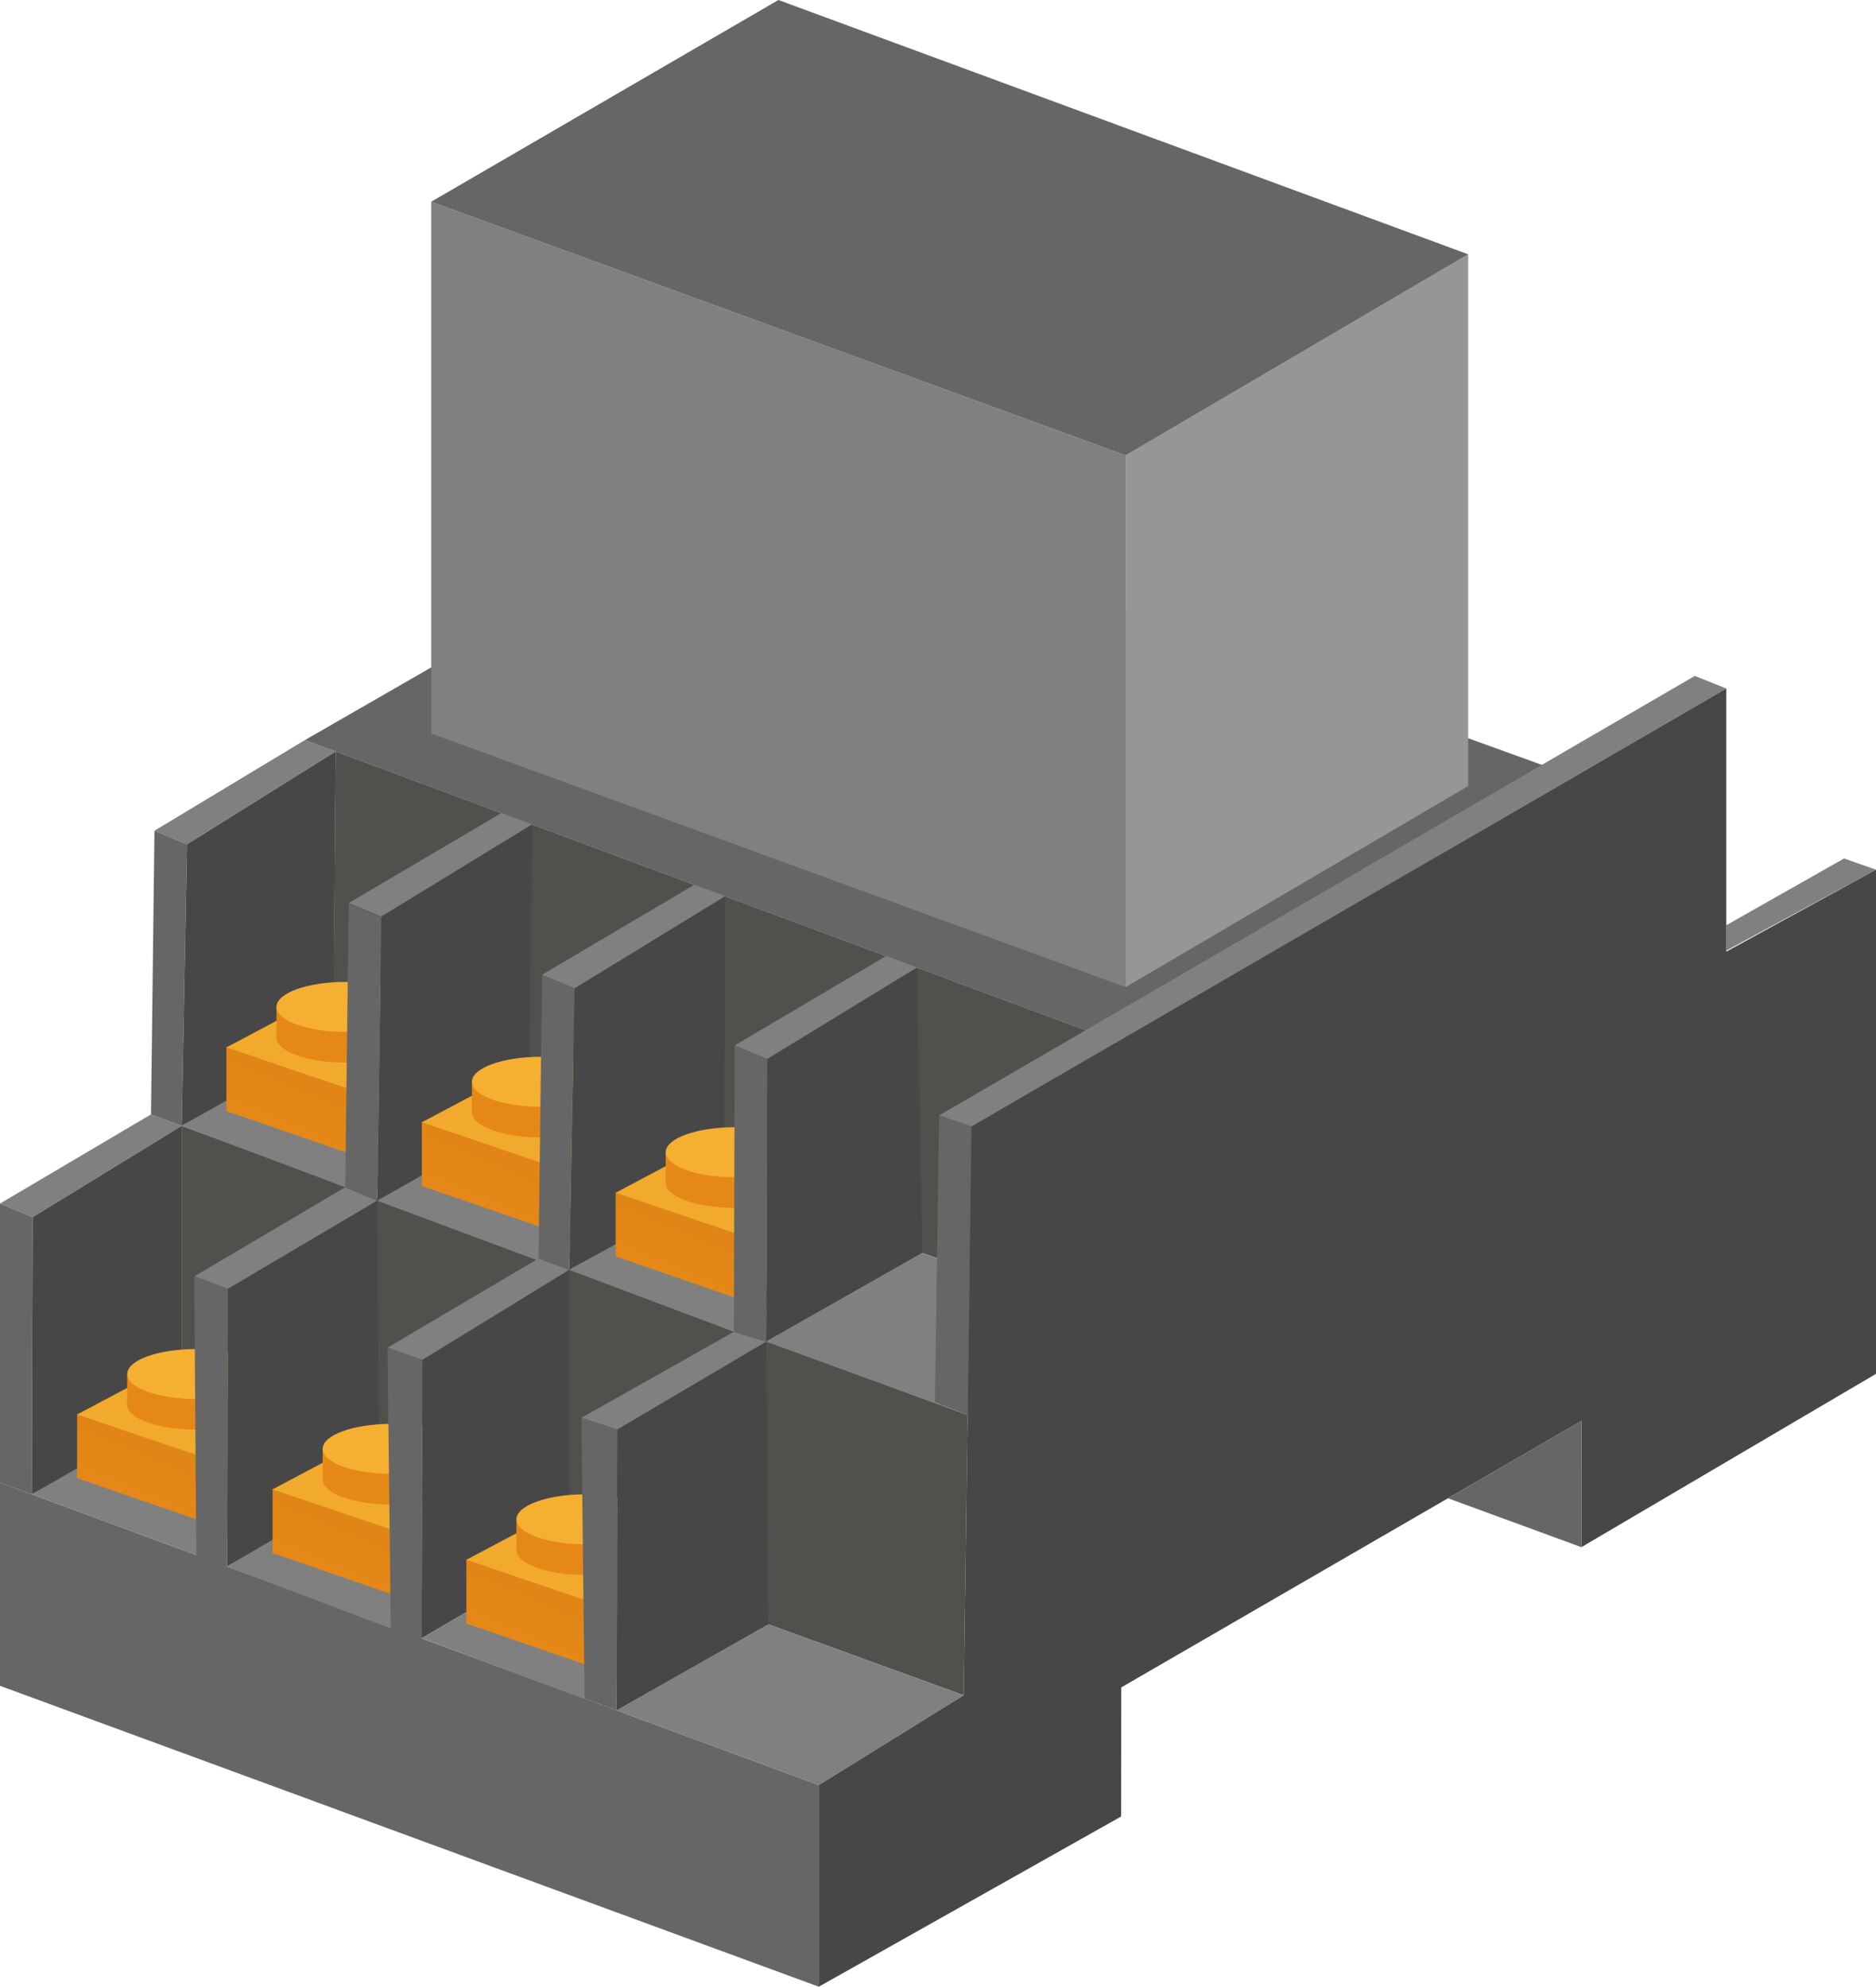 <svg id="图层_1" data-name="图层 1" xmlns="http://www.w3.org/2000/svg" xmlns:xlink="http://www.w3.org/1999/xlink" viewBox="0 0 785.76 832.16"><defs><style>.cls-1{fill:#51504d;}.cls-1,.cls-2,.cls-3,.cls-4,.cls-6{fill-rule:evenodd;}.cls-17,.cls-2{fill:#666;}.cls-3,.cls-5{fill:gray;}.cls-4{fill:#969696;}.cls-6{fill:#474747;}.cls-7{fill:url(#linear-gradient);}.cls-8{fill:#f1aa2b;}.cls-9{fill:#f0bd31;}.cls-10{fill:#e68817;}.cls-11{fill:#f5af31;}.cls-12{fill:url(#linear-gradient-2);}.cls-13{fill:url(#linear-gradient-3);}.cls-14{fill:url(#linear-gradient-4);}.cls-15{fill:url(#linear-gradient-5);}.cls-16{fill:url(#linear-gradient-6);}</style><linearGradient id="linear-gradient" x1="-509.99" y1="1625.52" x2="-516.36" y2="1651.89" gradientTransform="matrix(0.89, 0.14, 0, 1, 516.63, -950.88)" gradientUnits="userSpaceOnUse"><stop offset="0" stop-color="#e08516"/><stop offset="1" stop-color="#e68817"/></linearGradient><linearGradient id="linear-gradient-2" x1="-418.11" y1="1643.84" x2="-424.47" y2="1670.2" xlink:href="#linear-gradient"/><linearGradient id="linear-gradient-3" x1="-327" y1="1660.42" x2="-333.37" y2="1686.78" xlink:href="#linear-gradient"/><linearGradient id="linear-gradient-4" x1="-439.81" y1="1461.81" x2="-446.18" y2="1488.17" xlink:href="#linear-gradient"/><linearGradient id="linear-gradient-5" x1="-347.93" y1="1480.13" x2="-354.3" y2="1506.49" xlink:href="#linear-gradient"/><linearGradient id="linear-gradient-6" x1="-256.82" y1="1496.71" x2="-263.19" y2="1523.07" xlink:href="#linear-gradient"/></defs><title>ats</title><polygon class="cls-1" points="76.11 471.57 405.29 592.7 403.66 710.08 321.85 680.38 76.11 575.51 76.11 471.57"/><polygon class="cls-1" points="140.6 314.76 467.55 436.3 465.92 553.69 384.12 523.99 139.57 433.78 140.6 314.76"/><polygon class="cls-2" points="468.99 436.87 127.7 310 316.62 201.3 658.97 325.14 468.99 436.87"/><polygon class="cls-3" points="471.48 413.46 180.61 307.21 180.61 84.5 471.48 190.75 471.48 413.46"/><polygon class="cls-4" points="471.48 413.46 614.96 329.24 614.96 106.53 471.48 190.75 471.48 413.46"/><polygon class="cls-2" points="471.48 190.75 180.61 84.5 326.04 0 614.96 106.53 471.48 190.75"/><polygon class="cls-3" points="393.33 467.23 709.87 283.11 723.06 288.39 406.96 471.85 393.33 467.23"/><polygon class="cls-2" points="0 620.99 342.95 747.69 342.95 832.16 0 706.12 0 620.99"/><polygon class="cls-3" points="63.24 466.78 76.11 471.57 13.64 509.85 0 504.13 63.24 466.78"/><polygon class="cls-3" points="144.6 497.29 157.97 502.93 95.44 540.05 81.36 534.63 144.6 497.29"/><polygon class="cls-3" points="225.56 527.13 238.43 531.91 176.9 569.63 162.32 564.47 225.56 527.13"/><polygon class="cls-3" points="307.38 557.84 320.9 561.99 258.58 598.77 243.52 593.86 307.38 557.84"/><polygon class="cls-3" points="127.73 309.98 140.6 314.76 78.34 353.67 64.7 347.95 127.73 309.98"/><polygon class="cls-3" points="209.95 340.58 222.82 345.37 159.7 383.95 146.06 378.23 209.95 340.58"/><polygon class="cls-3" points="290.78 370.62 303.73 375.43 240.66 414.01 227.02 408.29 290.78 370.62"/><polygon class="cls-3" points="371.09 400.47 384.06 405.3 321.36 443.61 307.72 437.89 371.09 400.47"/><polygon class="cls-3" points="785.76 364.28 772.39 359.58 723.06 387.54 723.06 398.18 785.76 364.28"/><polygon class="cls-2" points="64.7 347.95 63.24 466.78 76.11 471.57 78.34 353.67 64.7 347.95"/><polygon class="cls-2" points="0 504.13 0 620.99 13.31 625.91 13.59 509.81 0 504.13"/><polygon class="cls-5" points="386.36 524.81 320.9 561.99 405.29 592.7 467.21 555.08 386.36 524.81"/><polygon class="cls-5" points="321.85 680.38 258.3 716.42 342.95 747.69 403.66 710.08 321.85 680.38"/><polygon class="cls-2" points="393.33 467.23 406.96 471.85 405.29 592.7 391.6 587.25 393.33 467.23"/><polygon class="cls-6" points="342.95 832.16 342.95 747.69 403.66 710.08 406.96 471.85 723.06 288.39 723.06 398.59 785.76 364.28 785.76 575.45 662.35 648.05 662.43 595.17 469.65 706.78 469.57 760.87 342.95 832.16"/><polygon class="cls-6" points="76.11 471.57 76.11 592.61 13.31 625.91 13.64 509.85 76.11 471.57"/><polygon class="cls-5" points="77.14 589.28 13.31 625.91 82.2 651.36 142.52 613.11 77.14 589.28"/><polygon class="cls-7" points="86.51 637.87 32.3 619.15 32.3 592.16 86.51 610.88 86.51 637.87"/><polygon class="cls-8" points="86.51 610.88 32.3 592.47 77.67 568.4 131.32 586.3 86.51 610.88"/><polygon class="cls-9" points="86.51 637.87 131.32 611.38 131.32 586.3 86.51 610.88 86.51 637.87"/><ellipse class="cls-10" cx="82.12" cy="588.34" rx="28.85" ry="10.47"/><rect class="cls-10" x="53.27" y="575.52" width="57.7" height="12.83"/><path class="cls-11" d="M248,675.45c0,5.78-12.92,10.47-28.85,10.47s-28.85-4.69-28.85-10.47S203.19,665,219.12,665,248,669.67,248,675.45Z" transform="translate(-137 -99.94)"/><polygon class="cls-6" points="157.97 502.93 158.82 619.51 95.17 656.15 95.45 539.82 157.97 502.93"/><polygon class="cls-5" points="157.07 619.7 95.17 656.15 163.67 682.08 224.39 644.47 157.07 619.7"/><polygon class="cls-12" points="168.37 669.23 114.17 650.51 114.17 623.52 168.37 642.24 168.37 669.23"/><polygon class="cls-8" points="168.37 642.23 114.17 623.83 159.53 599.76 213.18 617.66 168.37 642.23"/><polygon class="cls-9" points="168.37 669.23 213.18 642.74 213.18 617.66 168.37 642.24 168.37 669.23"/><ellipse class="cls-10" cx="163.98" cy="619.7" rx="28.85" ry="10.47"/><rect class="cls-10" x="135.14" y="606.87" width="57.7" height="12.83"/><path class="cls-11" d="M329.83,706.81c0,5.78-12.92,10.47-28.85,10.47s-28.85-4.69-28.85-10.47,12.91-10.48,28.85-10.48S329.83,701,329.83,706.81Z" transform="translate(-137 -99.94)"/><polygon class="cls-6" points="238.43 531.91 238.43 650.15 176.62 686.19 176.9 569.63 238.43 531.91"/><polygon class="cls-5" points="238.43 650.15 176.62 686.19 244.85 711.6 305.56 673.98 238.43 650.15"/><polygon class="cls-13" points="249.55 698.74 195.34 680.02 195.34 653.03 249.55 671.75 249.55 698.74"/><polygon class="cls-8" points="249.55 671.75 195.34 653.34 240.71 629.27 294.36 647.17 249.55 671.75"/><polygon class="cls-9" points="249.55 698.74 294.36 672.25 294.36 647.17 249.55 671.75 249.55 698.74"/><ellipse class="cls-10" cx="245.16" cy="649.21" rx="28.85" ry="10.47"/><rect class="cls-10" x="216.31" y="636.39" width="57.7" height="12.83"/><path class="cls-11" d="M411,736.33c0,5.78-12.92,10.47-28.85,10.47s-28.85-4.69-28.85-10.47,12.91-10.48,28.85-10.48S411,730.54,411,736.33Z" transform="translate(-137 -99.94)"/><polygon class="cls-2" points="162.32 564.47 163.67 681.77 176.62 686.51 176.9 569.63 162.32 564.47"/><polygon class="cls-2" points="81.36 534.4 82.22 651.96 95.17 656.7 95.45 539.82 81.36 534.4"/><polygon class="cls-2" points="243.52 593.86 258.58 598.77 258.3 716.42 244.85 711.45 243.52 593.86"/><polygon class="cls-6" points="320.9 562.05 321.85 680.38 258.3 716.42 258.58 598.77 320.9 562.05"/><polygon class="cls-6" points="140.6 314.76 139.66 436.87 76.11 471.57 78.34 353.67 140.6 314.76"/><polygon class="cls-5" points="139.67 435.53 76.11 471.57 144.6 497.29 205.05 459.36 139.67 435.53"/><polygon class="cls-14" points="149.03 484.12 94.83 465.4 94.83 438.41 149.03 457.12 149.03 484.12"/><polygon class="cls-8" points="149.03 457.12 94.83 438.72 140.19 414.64 193.84 432.55 149.03 457.12"/><polygon class="cls-9" points="149.03 484.12 193.84 457.63 193.84 432.55 149.03 457.12 149.03 484.12"/><ellipse class="cls-10" cx="144.65" cy="434.59" rx="28.85" ry="10.47"/><rect class="cls-10" x="115.8" y="421.76" width="57.7" height="12.83"/><path class="cls-11" d="M310.5,521.7c0,5.78-12.92,10.47-28.85,10.47s-28.85-4.69-28.85-10.47,12.91-10.48,28.85-10.48S310.5,515.91,310.5,521.7Z" transform="translate(-137 -99.94)"/><polygon class="cls-6" points="222.82 345.37 221.6 470.77 157.97 502.93 159.7 383.95 222.82 345.37"/><polygon class="cls-5" points="221.53 466.89 157.97 502.93 226.2 528.33 286.91 490.71 221.53 466.89"/><polygon class="cls-15" points="230.9 515.48 176.69 496.76 176.69 469.77 230.9 488.48 230.9 515.48"/><polygon class="cls-8" points="230.9 488.48 176.69 470.08 222.06 446 275.71 463.91 230.9 488.48"/><polygon class="cls-9" points="230.9 515.48 275.71 488.99 275.71 463.91 230.9 488.48 230.9 515.48"/><ellipse class="cls-10" cx="226.51" cy="465.95" rx="28.85" ry="10.47"/><rect class="cls-10" x="197.66" y="453.12" width="57.7" height="12.83"/><path class="cls-11" d="M392.36,553.06c0,5.78-12.92,10.47-28.85,10.47s-28.85-4.69-28.85-10.47,12.91-10.48,28.85-10.48S392.36,547.27,392.36,553.06Z" transform="translate(-137 -99.94)"/><polygon class="cls-6" points="303.73 375.43 303.2 497.12 238.43 531.91 240.66 414.01 303.73 375.43"/><polygon class="cls-5" points="302.7 496.4 238.43 531.91 307.38 557.84 368.09 520.23 302.7 496.4"/><polygon class="cls-16" points="312.07 544.99 257.87 526.27 257.87 499.28 312.07 517.99 312.07 544.99"/><polygon class="cls-8" points="312.07 517.99 257.87 499.59 303.23 475.51 356.88 493.42 312.07 517.99"/><polygon class="cls-9" points="312.07 544.99 356.88 518.5 356.88 493.42 312.07 517.99 312.07 544.99"/><ellipse class="cls-10" cx="307.68" cy="495.46" rx="28.85" ry="10.47"/><rect class="cls-10" x="278.84" y="482.63" width="57.7" height="12.83"/><path class="cls-11" d="M473.53,582.57c0,5.78-12.92,10.47-28.85,10.47s-28.85-4.69-28.85-10.47,12.91-10.48,28.85-10.48S473.53,576.79,473.53,582.57Z" transform="translate(-137 -99.94)"/><polygon class="cls-6" points="384.06 405.3 386.36 524.81 320.9 561.99 321.36 443.61 384.06 405.3"/><polygon class="cls-17" points="662.43 595.17 662.35 648.05 606.49 627.56 662.43 595.17"/><polygon class="cls-2" points="146.06 378.46 144.6 497.29 157.97 502.93 159.7 384.18 146.06 378.46"/><polygon class="cls-2" points="227.02 408.29 225.56 527.13 238.43 531.91 240.66 414.01 227.02 408.29"/><polygon class="cls-2" points="307.72 437.89 321.36 443.61 320.9 561.99 307.38 557.84 307.72 437.89"/></svg>
